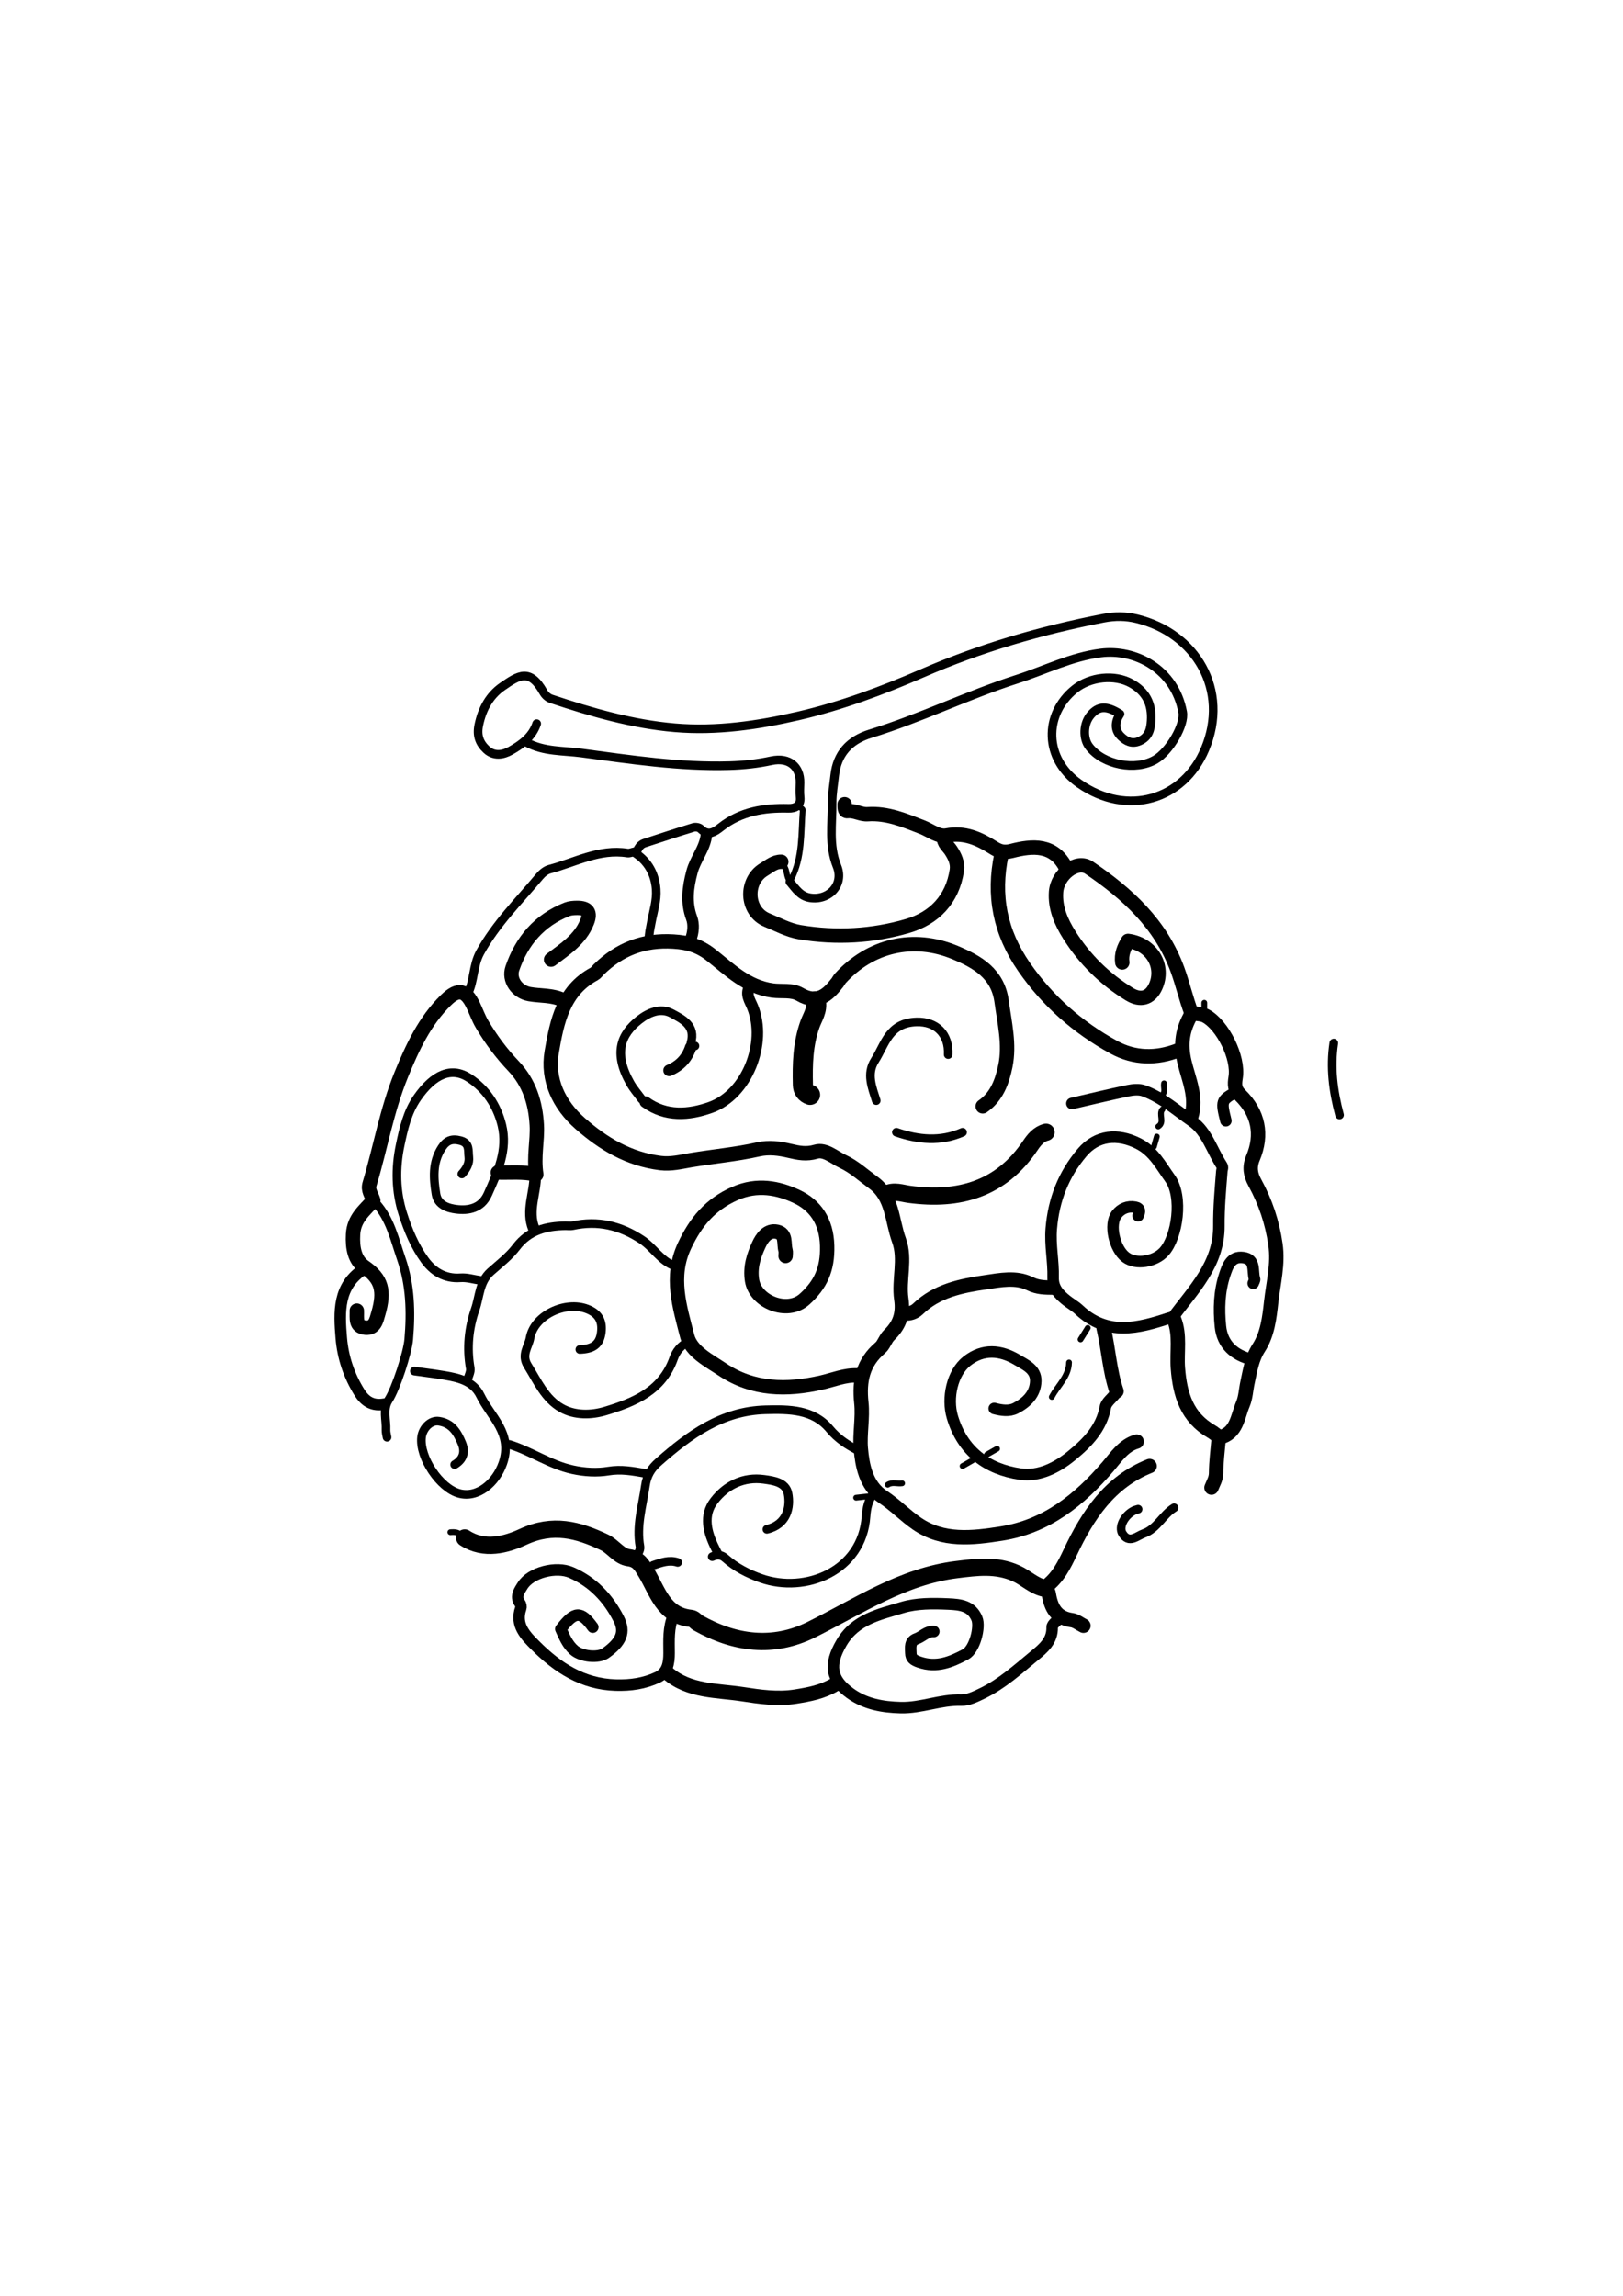<svg version="1.1" id="Layer_1" xmlns="http://www.w3.org/2000/svg" xmlns:xlink="http://www.w3.org/1999/xlink" x="0px" y="0px"
	 width="100%" viewBox="0 0 564 798" enable-background="new 0 0 564 798" xml:space="preserve">
<path fill="none" opacity="1" stroke="#000000" stroke-linecap="round" stroke-linejoin="round" stroke-width="3"
	d="
M274.5,306.5 
	C276.468,308.798 278.073,311.484 281.497,312.02 
	C288.135,313.059 293.41,307.403 290.857,301.058 
	C287.912,293.74 289.235,286.345 289.163,278.998 
	C289.132,275.906 289.727,272.672 290.066,269.507 
	C290.877,261.936 295.229,257.219 302.495,254.983 
	C319.86,249.64 336.212,241.555 353.504,236.012 
	C363.142,232.923 372.249,228.253 382.492,226.94 
	C394.524,225.399 408.207,232.515 410.982,247.503 
	C411.801,251.929 406.417,261.124 401.5,264 
	C394.593,268.039 383.396,265.848 378.5,259.5 
	C376.247,256.579 376.479,251.471 379,248.5 
	C381.708,245.307 384.552,245.165 389.215,248.137 
	C387.473,250.773 387.182,253.634 389.558,255.94 
	C391.235,257.567 393.313,258.757 396.02,257.544 
	C399.194,256.122 399.84,253.574 400.03,250.502 
	C400.39,244.656 398.284,240.365 393.026,237.453 
	C387.405,234.341 378.916,235.118 373.491,239.489 
	C362.653,248.219 362.713,263.746 375.098,272.359 
	C391.742,283.932 411.284,278.076 418.729,260.386 
	C427.382,239.827 415.56,220.012 394.994,215.025 
	C391.203,214.106 387.508,214.068 383.471,214.85 
	C361.793,219.05 340.754,225.182 320.496,233.992 
	C306.54,240.061 292.232,245.379 277.453,248.797 
	C263.428,252.04 249.019,254.171 234.506,252.927 
	C219.741,251.661 205.547,247.543 191.541,242.877 
	C190.768,242.619 189.617,241.915 188.864,240.576 
	C184.104,232.105 180.272,234.674 174.577,238.612 
	C170.099,241.709 167.548,246.425 166.392,251.978 
	C165.646,255.564 166.564,258.188 169.018,260.481 
	C171.643,262.936 174.837,262.376 177.444,260.901 
	C181.298,258.721 184.98,256.069 186.5,251.5 
"/>
<path fill="none" opacity="1" stroke="#000000" stroke-linecap="round" stroke-linejoin="round" stroke-width="4"
	d="
M345.5,489.5 
	C348,490.171 350.694,490.584 352.956,489.415 
	C356.701,487.481 359.795,484.557 359.926,479.998 
	C360.046,475.828 356.252,474.277 353.444,472.594 
	C347.704,469.156 341.641,468.615 336.022,473.028 
	C330.946,477.015 328.955,485.809 330.963,492.511 
	C334.506,504.333 342.983,510.595 354.53,512.297 
	C361.09,513.264 367.366,510.015 372.403,505.882 
	C377.766,501.483 382.746,496.492 384.126,489.023 
	C384.433,487.364 386.333,486 387.5,484.5 
"/>
<path fill="none" opacity="1" stroke="#000000" stroke-linecap="round" stroke-linejoin="round" stroke-width="5"
	d="
M341.5,384.5 
	C346.415,381.118 348.28,375.803 349.375,370.474 
	C350.916,362.973 349.079,355.478 348.059,347.992 
	C346.745,338.347 339.638,334.288 331.969,331.074 
	C317.428,324.983 302.489,328.507 292.009,340.008 
	C291.608,340.447 291.361,341.021 290.996,341.497 
	C287.613,345.902 284,349.116 277.958,345.571 
	C275.152,343.925 271.614,344.674 268.467,344.241 
	C259.472,343.001 253.55,336.979 247.088,331.888 
	C243.066,328.718 239.208,327.544 234.017,327.226 
	C223.567,326.587 215.228,329.895 208.001,337.001 
	C207.496,337.496 207.084,338.157 206.488,338.477 
	C195.677,344.271 193.519,355.158 191.738,365.541 
	C190.074,375.237 194.219,383.938 201.571,390.42 
	C209.543,397.449 218.435,402.822 229.475,404.202 
	C233.225,404.67 236.677,403.767 239.952,403.216 
	C247.786,401.896 255.736,401.212 263.491,399.462 
	C267.264,398.611 270.856,399.118 274.504,399.984 
	C277.486,400.693 280.238,401.252 283.576,400.254 
	C286.732,399.31 289.924,402.271 292.92,403.672 
	C296.751,405.463 300.024,408.467 303.495,411.007 
	C310.266,415.961 309.897,424.182 312.406,431.034 
	C314.833,437.664 312.234,444.76 313.208,451.47 
	C313.98,456.79 312.537,460.544 308.996,463.996 
	C307.67,465.288 307.145,467.353 305.915,468.4 
	C299.853,473.557 298.494,479.853 299.324,487.519 
	C299.891,492.752 298.692,498.53 299.139,503.442 
	C299.649,509.055 300.765,516.253 306.951,520.324 
	C311.042,523.016 314.5,526.657 318.534,529.451 
	C327.666,535.777 337.88,534.564 347.995,532.969 
	C363.678,530.497 375.1,521.282 385.105,509.59 
	C387.891,506.334 390.411,502.356 395,501 
"/>
<path fill="none" opacity="1" stroke="#000000" stroke-linecap="round" stroke-linejoin="round" stroke-width="3"
	d="
M201.5,469 
	C206.176,468.853 208.462,467.158 208.957,462.995 
	C209.415,459.149 208.046,456.463 204.031,454.919 
	C196.48,452.016 185.624,457.032 184.192,465.034 
	C183.656,468.032 181.054,470.847 183.377,474.576 
	C186.753,479.996 189.394,486.126 195.084,489.352 
	C199.737,491.99 205.469,491.873 210.457,490.36 
	C220.514,487.307 230.134,483.33 234.115,472.041 
	C234.89,469.843 236.513,467.588 239,466.5 
"/>
<path fill="none" opacity="1" stroke="#000000" stroke-linecap="round" stroke-linejoin="round" stroke-width="3"
	d="
M183,258 
	C188.92,261.297 195.748,260.857 202.04,261.697 
	C219.085,263.971 236.167,266.601 253.503,266.094 
	C258.419,265.95 263.257,265.428 267.979,264.402 
	C274.429,263 278.104,266.663 278.005,272 
	C277.974,273.666 277.846,275.351 278.033,276.996 
	C278.39,280.146 276.224,280.983 274.002,280.926 
	C265.454,280.707 257.434,282.012 250.482,287.477 
	C248.361,289.144 246.097,290.708 243.452,288.048 
	C242.954,287.547 241.732,287.334 241.016,287.553 
	C235.321,289.292 229.665,291.161 224.001,293.004 
	C222.533,293.481 221.741,294.609 221.024,296.659 
	C225.185,299.459 227.611,303.678 228.017,308.999 
	C228.319,312.954 227.064,316.695 226.356,320.473 
	C225.98,322.483 225.514,324.447 225.5,326.5 
"/>
<path fill="none" opacity="1" stroke="#000000" stroke-linecap="round" stroke-linejoin="round" stroke-width="6"
	d="
M363,552 
	C359.227,551.213 356.54,548.35 353.089,546.801 
	C346.194,543.705 339.442,544.638 332.499,545.492 
	C313.709,547.803 298.334,558.219 281.936,566.371 
	C268.654,572.975 255.261,571.196 242.508,563.986 
	C241.664,563.509 241.282,562.575 240.007,562.437 
	C230.501,561.411 228.477,552.952 224.548,546.471 
	C223.059,544.014 221.937,541.819 218.516,541.375 
	C215.079,540.929 213.07,537.46 209.997,536.005 
	C200.875,531.685 192.172,529.293 181.813,534.096 
	C176.02,536.782 168.333,538.965 161.5,534.5 
"/>
<path fill="none" opacity="1" stroke="#000000" stroke-linecap="round" stroke-linejoin="round" stroke-width="4"
	d="
M395.5,422.5 
	C396.165,421.167 396.298,419.875 394.493,419.535 
	C391.895,419.044 389.595,420.031 388.042,422.033 
	C385.333,425.527 387.276,434.071 391.25,437 
	C394.807,439.621 401.327,438.535 404.523,435.021 
	C409.097,429.992 411.183,415.909 406.548,409.465 
	C403.336,405 400.883,400.106 395.541,397.418 
	C388.337,393.793 381.186,394.477 376.048,400.54 
	C369.621,408.125 366.156,416.898 365.325,426.986 
	C364.848,432.779 366.124,438.331 365.964,443.999 
	C365.86,447.681 368.124,449.951 370.572,451.911 
	C371.941,453.007 373.71,454.014 374.883,455.124 
	C384.772,464.482 395.555,461.659 406.504,458.013 
	C406.804,457.913 407.357,458.139 407.473,457.98 
	C414.598,448.216 423.683,439.501 423.566,425.999 
	C423.512,419.669 424.098,413.328 424.594,407.007 
	C424.651,406.286 425.059,405.792 424.531,404.98 
	C421.18,399.825 419.358,393.207 414.339,389.733 
	C408.909,385.974 403.817,381.394 397.468,379.088 
	C395.848,378.5 393.769,378.689 392.012,379.055 
	C385.483,380.416 379,382 372.5,383.5 
"/>
<path fill="none" opacity="1" stroke="#000000" stroke-linecap="round" stroke-linejoin="round" stroke-width="4"
	d="
M206,565.5 
	C201.838,559.779 199.712,559.875 194.89,566.143 
	C196.085,568.749 197.158,571.48 199.487,573.514 
	C202.048,575.751 207.943,576.34 210.5,574.5 
	C215.947,570.581 217.363,567.208 214.956,562.523 
	C211.29,555.385 205.995,549.767 198.498,546.505 
	C193.296,544.242 184.482,546.434 181.599,551.062 
	C180.598,552.667 179.015,554.773 180.55,556.965 
	C181.056,557.689 181.163,558.41 180.959,558.986 
	C178.905,564.799 182.756,568.563 186.095,571.905 
	C193.749,579.564 202.458,585.305 213.996,585.633 
	C219.157,585.78 223.923,585.076 228.478,582.953 
	C231.977,581.323 232.518,577.991 232.512,574.5 
	C232.504,570.114 232.187,565.682 234,561.5 
"/>
<path fill="none" opacity="1" stroke="#000000" stroke-linecap="round" stroke-linejoin="round" stroke-width="5"
	d="
M348,297 
	C344.992,311.164 347.494,323.991 355.88,336.083 
	C364.119,347.963 374.544,357.077 387.032,363.941 
	C394.207,367.885 401.853,367.984 409.5,365 
"/>
<path fill="none" opacity="1" stroke="#000000" stroke-linecap="round" stroke-linejoin="round" stroke-width="5"
	d="
M408,458.5 
	C410.214,464.015 408.887,469.852 409.325,475.514 
	C410.04,484.766 412.468,492.615 420.991,497.515 
	C421.909,498.043 422.706,498.78 423.747,499.561 
	C429.781,498.215 430.037,492.413 431.917,487.965 
	C432.889,485.665 432.966,482.993 433.508,480.502 
	C434.409,476.361 434.985,472.209 437.418,468.447 
	C440.498,463.682 441.149,457.846 441.745,452.472 
	C442.474,445.89 444.223,439.408 443.226,432.468 
	C442.113,424.724 439.735,417.729 436.041,410.977 
	C434.599,408.342 434.051,405.666 435.403,402.459 
	C438.846,394.297 437.296,386.785 430.95,380.551 
	C429.026,378.66 428.976,376.991 429.392,374.482 
	C430.537,367.57 424.897,356.248 418.968,353.059 
	C417.677,352.365 415.982,352.421 414.032,352.047 
	C412.156,347.187 411.002,341.939 409.162,336.94 
	C403.349,321.151 391.815,310.589 378.463,301.555 
	C374.205,298.674 367.422,303.869 366.988,309.999 
	C366.592,315.589 368.802,320.506 371.595,324.94 
	C376.907,333.373 383.916,340.272 392.487,345.521 
	C396.276,347.842 399.616,347 401.5,343 
	C404.857,335.873 400.225,328.071 392,327 
	C390.594,329.303 389.596,331.714 390,334.5 
"/>
<path fill="none" opacity="1" stroke="#000000" stroke-linecap="round" stroke-linejoin="round" stroke-width="3"
	d="
M298,504 
	C294.358,502.102 291.14,500.028 288.326,496.645 
	C282.624,489.787 274.255,489.742 265.999,489.962 
	C250.882,490.365 239.677,498.559 228.972,507.969 
	C226.317,510.303 224.81,512.591 224.247,516.463 
	C223.228,523.474 221.096,530.275 222.399,537.518 
	C222.616,538.723 221.5,540.167 221,541.5 
"/>
<path fill="none" opacity="1" stroke="#000000" stroke-linecap="round" stroke-linejoin="round" stroke-width="5"
	d="
M273,436.5 
	C273,435.833 273.156,435.12 272.972,434.508 
	C272.282,432.21 273.391,428.807 269.983,428.08 
	C266.614,427.362 264.682,430.446 263.695,432.59 
	C261.951,436.375 260.6,440.36 261.34,445.025 
	C262.513,452.422 273.51,456.97 279.546,451.551 
	C285.171,446.5 287.641,441.133 287.439,432.989 
	C287.223,424.309 283.197,418.819 276.842,415.836 
	C270.422,412.822 263.133,411.369 255.404,414.783 
	C246.769,418.598 241.747,424.717 237.875,432.941 
	C232.774,443.773 236.224,454.225 238.827,464.417 
	C240.191,469.756 246.307,472.801 251.031,475.954 
	C261.717,483.088 273.464,483.218 285.495,480.478 
	C289.643,479.534 293.627,477.8 298,478 
"/>
<path fill="none" opacity="1" stroke="#000000" stroke-linecap="round" stroke-linejoin="round" stroke-width="4"
	d="
M368,562.5 
	C367.167,563.5 365.596,564.522 365.625,565.496 
	C365.767,570.288 362.513,572.914 359.451,575.44 
	C353.743,580.149 348.206,585.174 341.476,588.451 
	C339.127,589.594 336.476,590.931 334.004,590.855 
	C326.818,590.634 320.101,593.65 313.001,593.466 
	C306.779,593.305 300.739,592.277 295.496,588.505 
	C288.627,583.563 288.013,578.501 292.42,570.953 
	C297.228,562.718 305.677,561.048 313.552,558.673 
	C318.591,557.153 324.113,557.224 329.502,557.451 
	C333.692,557.628 337.611,558.045 339.477,562.509 
	C340.693,565.419 338.743,573.232 335.484,574.97 
	C330.48,577.64 325.442,579.732 319.448,577.648 
	C317.507,576.973 316.573,576.353 316.521,574.499 
	C316.467,572.585 316.05,570.4 318.507,569.519 
	C320.554,568.785 322.091,566.852 324.5,567 
"/>
<path fill="none" opacity="1" stroke="#000000" stroke-linecap="round" stroke-linejoin="round" stroke-width="5"
	d="
M173,407.5 
	C177.333,407.634 181.667,407.115 186.369,408.192 
	C185.393,401.977 186.842,396.529 186.537,390.998 
	C186.109,383.242 183.89,376.22 178.471,370.528 
	C174.246,366.09 170.633,361.227 167.534,355.98 
	C166.327,353.936 165.516,351.659 164.497,349.502 
	C161.927,344.064 159.256,343.396 155.03,347.53 
	C147.598,354.801 143.326,363.993 139.445,373.478 
	C134.413,385.776 132.215,398.848 128.43,411.479 
	C127.755,413.733 129.112,415.177 129.729,417.212 
	C126.732,420.674 122.998,423.329 122.688,428.983 
	C122.425,433.794 123.283,437.991 126.634,440.306 
	C132.67,444.475 133.751,448.608 131.467,456.49 
	C130.804,458.778 130.28,461.734 127.007,461.427 
	C123.302,461.08 124.112,457.944 124,455.5 
"/>
<path fill="none" opacity="1" stroke="#000000" stroke-linecap="round" stroke-linejoin="round" stroke-width="5"
	d="
M271.5,299.5 
	C269.13,299.446 267.348,301.066 265.567,302.114 
	C258.783,306.105 259.221,316.788 266.591,319.776 
	C270.292,321.277 273.96,323.31 278.003,323.983 
	C290.64,326.086 303.295,325.359 315.44,321.794 
	C324.591,319.107 330.982,312.62 332.503,302.5 
	C332.901,299.855 331.778,297.588 330.436,295.542 
	C329.476,294.079 327.887,293.026 328,291 
"/>
<path fill="none" opacity="1" stroke="#000000" stroke-linecap="round" stroke-linejoin="round" stroke-width="4"
	d="
M260.5,343 
	C258.985,345.597 260.642,347.788 261.529,349.988 
	C266.606,362.577 259.552,380.358 246.95,384.86 
	C239.41,387.554 231.434,388.215 224.25,383 
"/>
<path fill="none" opacity="1" stroke="#000000" stroke-linecap="round" stroke-linejoin="round" stroke-width="3"
	d="
M303.5,519 
	C301.792,521.393 301.159,524.056 300.955,526.997 
	C299.637,546.008 279.887,553.974 264.485,548.542 
	C259.867,546.914 255.655,544.742 252.004,541.495 
	C250.602,540.249 249.104,540.227 247.5,541 
"/>
<path fill="none" opacity="1" stroke="#000000" stroke-linecap="round" stroke-linejoin="round" stroke-width="3"
	d="
M266.5,531.5 
	C273.58,529.786 274.74,523.693 273.828,519.034 
	C273.061,515.113 268.699,514.575 265.482,514.126 
	C258.382,513.133 252.297,516.172 248.14,521.607 
	C244.237,526.711 245.795,532.577 248.5,538 
	C248.833,538.667 249.167,539.333 249.5,540 
"/>
<path fill="none" opacity="1" stroke="#000000" stroke-linecap="round" stroke-linejoin="round" stroke-width="3"
	d="
M130.5,418 
	C135.612,423.525 137.113,430.735 139.462,437.513 
	C142.611,446.6 142.859,455.999 142.04,465.503 
	C141.636,470.199 137.578,482.616 135.03,486.519 
	C132.908,489.768 134.314,493.505 134.137,497.007 
	C134.105,497.639 134.332,498.667 134.5,499.5 
"/>
<path fill="none" opacity="1" stroke="#000000" stroke-linecap="round" stroke-linejoin="round" stroke-width="5"
	d="
M232,581.5 
	C239.519,587.977 249.15,587.417 258.033,588.788 
	C264.037,589.715 270.228,590.628 276.52,589.622 
	C281.274,588.862 285.842,587.987 290,585.5 
"/>
<path fill="none" opacity="1" stroke="#000000" stroke-linecap="round" stroke-linejoin="round" stroke-width="6"
	d="
M363.5,393.5 
	C360.964,394.141 359.34,396.172 358.079,398.053 
	C347.854,413.298 333.303,417.4 315.99,415.076 
	C313.396,414.727 310.667,413.643 308,415 
"/>
<path fill="none" opacity="1" stroke="#000000" stroke-linecap="round" stroke-linejoin="round" stroke-width="3"
	d="
M160.5,408 
	C162.056,406.301 163.22,404.284 162.917,402.011 
	C162.641,399.945 163.336,397.3 160.022,396.417 
	C156.969,395.604 155.121,396.372 153.459,398.974 
	C150.214,404.056 150.633,409.488 151.515,414.998 
	C152.143,418.915 155.89,419.917 158.531,420.256 
	C162.821,420.806 167.309,419.96 169.526,415.012 
	C172.957,407.355 176.511,399.625 174.401,391.024 
	C172.735,384.236 168.9,378.412 162.952,374.575 
	C156.926,370.687 150.742,373.269 145.007,381.505 
	C141.554,386.464 140.257,392.261 139.049,398.01 
	C137.36,406.046 137.499,414.114 140.029,421.991 
	C141.839,427.625 144.152,433.155 147.61,437.92 
	C150.485,441.881 154.54,444.49 160.006,444.084 
	C162.302,443.913 164.667,444.667 167,445 
"/>
<path fill="none" opacity="1" stroke="#000000" stroke-linecap="round" stroke-linejoin="round" stroke-width="4"
	d="
M126.5,441 
	C117.331,446.833 117.855,456.017 118.595,464.992 
	C119.153,471.751 121.295,478.173 124.973,484.017 
	C127.014,487.261 129.719,488.681 133.5,488 
"/>
<path fill="none" opacity="1" stroke="#000000" stroke-linecap="round" stroke-linejoin="round" stroke-width="5"
	d="
M366,447.5 
	C363.248,447.456 360.675,447.493 357.931,446.141 
	C353.067,443.744 347.589,444.892 342.519,445.63 
	C334.028,446.865 325.535,448.55 318.95,454.948 
	C317.868,455.999 316.207,456.622 314.5,456.5 
"/>
<path fill="none" opacity="1" stroke="#000000" stroke-linecap="round" stroke-linejoin="round" stroke-width="3"
	d="
M158,509 
	C160.994,507.22 161.784,504.634 160.475,501.51 
	C158.947,497.865 157.087,494.622 152.511,493.926 
	C149.596,493.483 146.838,496.416 146.488,499.499 
	C145.698,506.462 152.78,517.121 159.5,519 
	C165.989,520.814 172.346,515.352 174.724,508.579 
	C178.363,498.214 170.548,492.47 166.939,485.029 
	C164.506,480.014 159.468,478.866 154.497,478.018 
	C151.013,477.424 147.5,477 144,476.5 
"/>
<path fill="none" opacity="1" stroke="#000000" stroke-linecap="round" stroke-linejoin="round" stroke-width="3"
	d="
M329.5,366.5 
	C329.845,359.467 325.428,354.956 318.49,355.166 
	C308.88,355.457 307.637,362.877 304.029,368.519 
	C301.035,373.202 303.051,377.879 304.5,382.5 
"/>
<path fill="none" opacity="1" stroke="#000000" stroke-linecap="round" stroke-linejoin="round" stroke-width="3"
	d="
M234.5,440 
	C229.667,438.278 227.18,433.629 223.069,430.896 
	C215.591,425.922 207.755,424.069 198.995,425.977 
	C198.199,426.15 197.333,425.988 196.5,426.002 
	C189.782,426.116 183.83,427.6 179.404,433.427 
	C176.941,436.668 173.566,439.241 170.483,441.981 
	C166.553,445.476 166.668,450.64 165.137,455.047 
	C162.858,461.606 162.184,468.513 163.422,475.514 
	C163.64,476.75 162.833,478.167 162.5,479.5 
"/>
<path fill="none" opacity="1" stroke="#000000" stroke-linecap="round" stroke-linejoin="round" stroke-width="5"
	d="
M399.5,509.5 
	C385.535,515.102 378.034,526.571 371.93,539.467 
	C369.837,543.887 367.619,548.41 363.382,551.468 
	C363.774,552.357 364.33,553.147 364.468,554.005 
	C365.233,558.744 367.103,562.335 372.49,563.072 
	C373.889,563.263 375.167,564.333 376.5,565 
"/>
<path fill="none" opacity="1" stroke="#000000" stroke-linecap="round" stroke-linejoin="round" stroke-width="3"
	d="
M220.5,296 
	C219.667,296.167 218.793,296.586 218.006,296.462 
	C208.299,294.93 199.903,299.71 191.018,302.068 
	C189.721,302.412 188.428,303.467 187.538,304.532 
	C180.37,313.102 172.381,320.982 166.878,330.933 
	C164.296,335.603 164.834,340.925 162.5,345.5 
"/>
<path fill="none" opacity="1" stroke="#000000" stroke-linecap="round" stroke-linejoin="round" stroke-width="3"
	d="
M241.5,363.5 
	C240.52,363.886 240.014,362.702 240.069,362.521 
	C241.926,356.453 237.131,354.168 233.406,352.175 
	C229.533,350.104 225.365,351.886 222.024,354.53 
	C215.77,359.482 213.093,366.019 219.032,376.482 
	C220.144,378.441 221.667,380.167 223,382 
"/>
<path fill="none" opacity="1" stroke="#000000" stroke-linecap="round" stroke-linejoin="round" stroke-width="4"
	d="
M435.5,446 
	C435.667,445.5 436.088,444.919 435.959,444.513 
	C435.087,441.784 436.505,437.641 431.993,437.052 
	C427.72,436.494 426.556,440.149 425.599,443.033 
	C423.673,448.831 423.489,454.986 424.104,460.989 
	C424.751,467.316 428.899,470.995 435,472.5 
"/>
<path fill="none" opacity="1" stroke="#000000" stroke-linecap="round" stroke-linejoin="round" stroke-width="7"
	d="
M283.5,348 
	C284.133,350.992 282.383,353.411 281.458,355.985 
	C279.004,362.822 278.836,369.882 279.005,377 
	C279.045,378.711 279.874,379.899 281.5,380.5 
"/>
<path fill="none" opacity="1" stroke="#000000" stroke-linecap="round" stroke-linejoin="round" stroke-width="5"
	d="
M191.5,333.5 
	C196.356,329.829 201.578,326.495 203.989,320.496 
	C205.361,317.084 204.24,315.492 200.5,315.524 
	C199.332,315.534 198.079,315.613 197.014,316.035 
	C187.439,319.827 181.353,326.977 178.06,336.521 
	C176.682,340.512 179.684,344.721 184.002,345.488 
	C187.833,346.167 191.85,345.779 195.5,347.5 
"/>
<path fill="none" opacity="1" stroke="#000000" stroke-linecap="round" stroke-linejoin="round" stroke-width="3"
	d="
M177,502 
	C184.536,504.309 191.034,509.022 198.943,510.761 
	C203.264,511.711 207.497,511.913 211.46,511.258 
	C215.88,510.527 219.855,511.291 224,512 
"/>
<path fill="none" opacity="1" stroke="#000000" stroke-linecap="round" stroke-linejoin="round" stroke-width="4"
	d="
M245.5,290 
	C245.033,294.795 241.674,298.464 240.471,302.992 
	C239.046,308.359 238.315,313.557 240.354,319.054 
	C241.161,321.229 240.968,324.053 240,326.5 
"/>
<path fill="none" opacity="1" stroke="#000000" stroke-linecap="round" stroke-linejoin="round" stroke-width="3"
	d="
M463.5,362.5 
	C462.2,370.991 463.29,379.29 465.5,387.5 
"/>
<path fill="none" opacity="1" stroke="#000000" stroke-linecap="round" stroke-linejoin="round" stroke-width="3"
	d="
M334.5,393.5 
	C326.833,396.875 319.167,396.122 311.5,393.5 
"/>
<path fill="none" opacity="1" stroke="#000000" stroke-linecap="round" stroke-linejoin="round" stroke-width="5"
	d="
M370.5,301.75 
	C366.284,293.231 358.764,293.876 351.562,295.739 
	C348.63,296.497 347.023,295.775 345,294.5 
	C340.104,291.417 335.131,289.2 328.974,290.362 
	C326.026,290.918 323.304,288.574 320.506,287.484 
	C314.375,285.097 308.324,282.493 301.498,282.973 
	C299.129,283.14 296.999,281.598 294.488,281.895 
	C293.358,282.029 293.52,280.459 293.5,279.5 
"/>
<path fill="none" opacity="1" stroke="#000000" stroke-linecap="round" stroke-linejoin="round" stroke-width="5"
	d="
M383.5,461.5 
	C385.222,468.788 385.571,476.357 388,483.5 
"/>
<path fill="none" opacity="1" stroke="#000000" stroke-linecap="round" stroke-linejoin="round" stroke-width="3"
	d="
M408,524 
	C404.037,526.46 402.049,531.318 397.477,532.934 
	C395.11,533.77 392.341,536.675 390.058,532.964 
	C388.616,530.621 390.772,526.64 394.005,525.009 
	C394.47,524.775 395,524.667 395.5,524.5 
"/>
<path fill="none" opacity="1" stroke="#000000" stroke-linecap="round" stroke-linejoin="round" stroke-width="5"
	d="
M414,352.5 
	C410.939,357.71 410.087,362.71 411.616,369.092 
	C413.057,375.103 416.009,381.385 414,388 
"/>
<path fill="none" opacity="1" stroke="#000000" stroke-linecap="round" stroke-linejoin="round" stroke-width="4"
	d="
M186,408.5 
	C186.06,414.673 182.954,420.76 185.5,427 
"/>
<path fill="none" opacity="1" stroke="#000000" stroke-linecap="round" stroke-linejoin="round" stroke-width="2"
	d="
M278,280.5 
	C278.333,280.833 278.978,281.191 278.954,281.496 
	C278.32,289.608 278.936,297.934 275,305.5 
"/>
<path fill="none" opacity="1" stroke="#000000" stroke-linecap="round" stroke-linejoin="round" stroke-width="2"
	d="
M371.5,473.5 
	C371.41,478.455 367.547,481.523 365.5,485.5 
"/>
<path fill="none" opacity="1" stroke="#000000" stroke-linecap="round" stroke-linejoin="round" stroke-width="4"
	d="
M429.5,379.5 
	C424.374,382.367 424.279,382.637 426,389.5 
"/>
<path fill="none" opacity="1" stroke="#000000" stroke-linecap="round" stroke-linejoin="round" stroke-width="5"
	d="
M423.5,500 
	C423.167,504 422.622,507.998 422.59,512.001 
	C422.575,513.965 421.637,515.375 421,517 
"/>
<path fill="none" opacity="1" stroke="#000000" stroke-linecap="round" stroke-linejoin="round" stroke-width="4"
	d="
M240,364 
	C238.745,367.834 236.211,370.469 232.5,372 
"/>
<path fill="none" opacity="1" stroke="#000000" stroke-linecap="round" stroke-linejoin="round" stroke-width="3"
	d="
M235.5,543 
	C232.511,542.014 229.765,543.082 227,544 
"/>
<path fill="none" opacity="1" stroke="#000000" stroke-linecap="round" stroke-linejoin="round" stroke-width="2"
	d="
M404,385.5 
	C402.449,387.237 404.888,389.972 402.5,391.5 
"/>
<path fill="none" opacity="1" stroke="#000000" stroke-linecap="round" stroke-linejoin="round" stroke-width="2"
	d="
M313.5,515.5 
	C311.844,515.77 310.077,514.941 308.5,516 
"/>
<path fill="none" opacity="1" stroke="#000000" stroke-linecap="round" stroke-linejoin="round" stroke-width="2"
	d="
M272,300.5 
	C273.52,301.825 273.175,303.897 274,305.5 
"/>
<path fill="none" opacity="1" stroke="#000000" stroke-linecap="round" stroke-linejoin="round" stroke-width="2"
	d="
M302,520 
	C300.5,520.167 299,520.333 297.5,520.5 
"/>
<path fill="none" opacity="1" stroke="#000000" stroke-linecap="round" stroke-linejoin="round" stroke-width="2"
	d="
M418.5,348.5 
	C418.5,349.833 418.5,351.167 418.5,352.5 
"/>
<path fill="none" opacity="1" stroke="#000000" stroke-linecap="round" stroke-linejoin="round" stroke-width="2"
	d="
M160.5,534 
	C159.576,532.409 158.065,532.381 156.5,532.5 
"/>
<path fill="none" opacity="1" stroke="#000000" stroke-linecap="round" stroke-linejoin="round" stroke-width="2"
	d="
M404.5,376.5 
	C404.232,377.821 405.058,379.278 404,380.5 
"/>
<path fill="none" opacity="1" stroke="#000000" stroke-linecap="round" stroke-linejoin="round" stroke-width="2"
	d="
M378,461.5 
	C377.167,462.833 376.333,464.167 375.5,465.5 
"/>
<path fill="none" opacity="1" stroke="#000000" stroke-linecap="round" stroke-linejoin="round" stroke-width="2"
	d="
M346.5,503.5 
	C345.333,504.167 344.167,504.833 343,505.5 
"/>
<path fill="none" opacity="1" stroke="#000000" stroke-linecap="round" stroke-linejoin="round" stroke-width="2"
	d="
M402,395 
	C401.667,396.167 401.333,397.333 401,398.5 
"/>
<path fill="none" opacity="1" stroke="#000000" stroke-linecap="round" stroke-linejoin="round" stroke-width="2"
	d="
M338,507.5 
	C336.833,508.167 335.667,508.833 334.5,509.5 
"/>
</svg>
